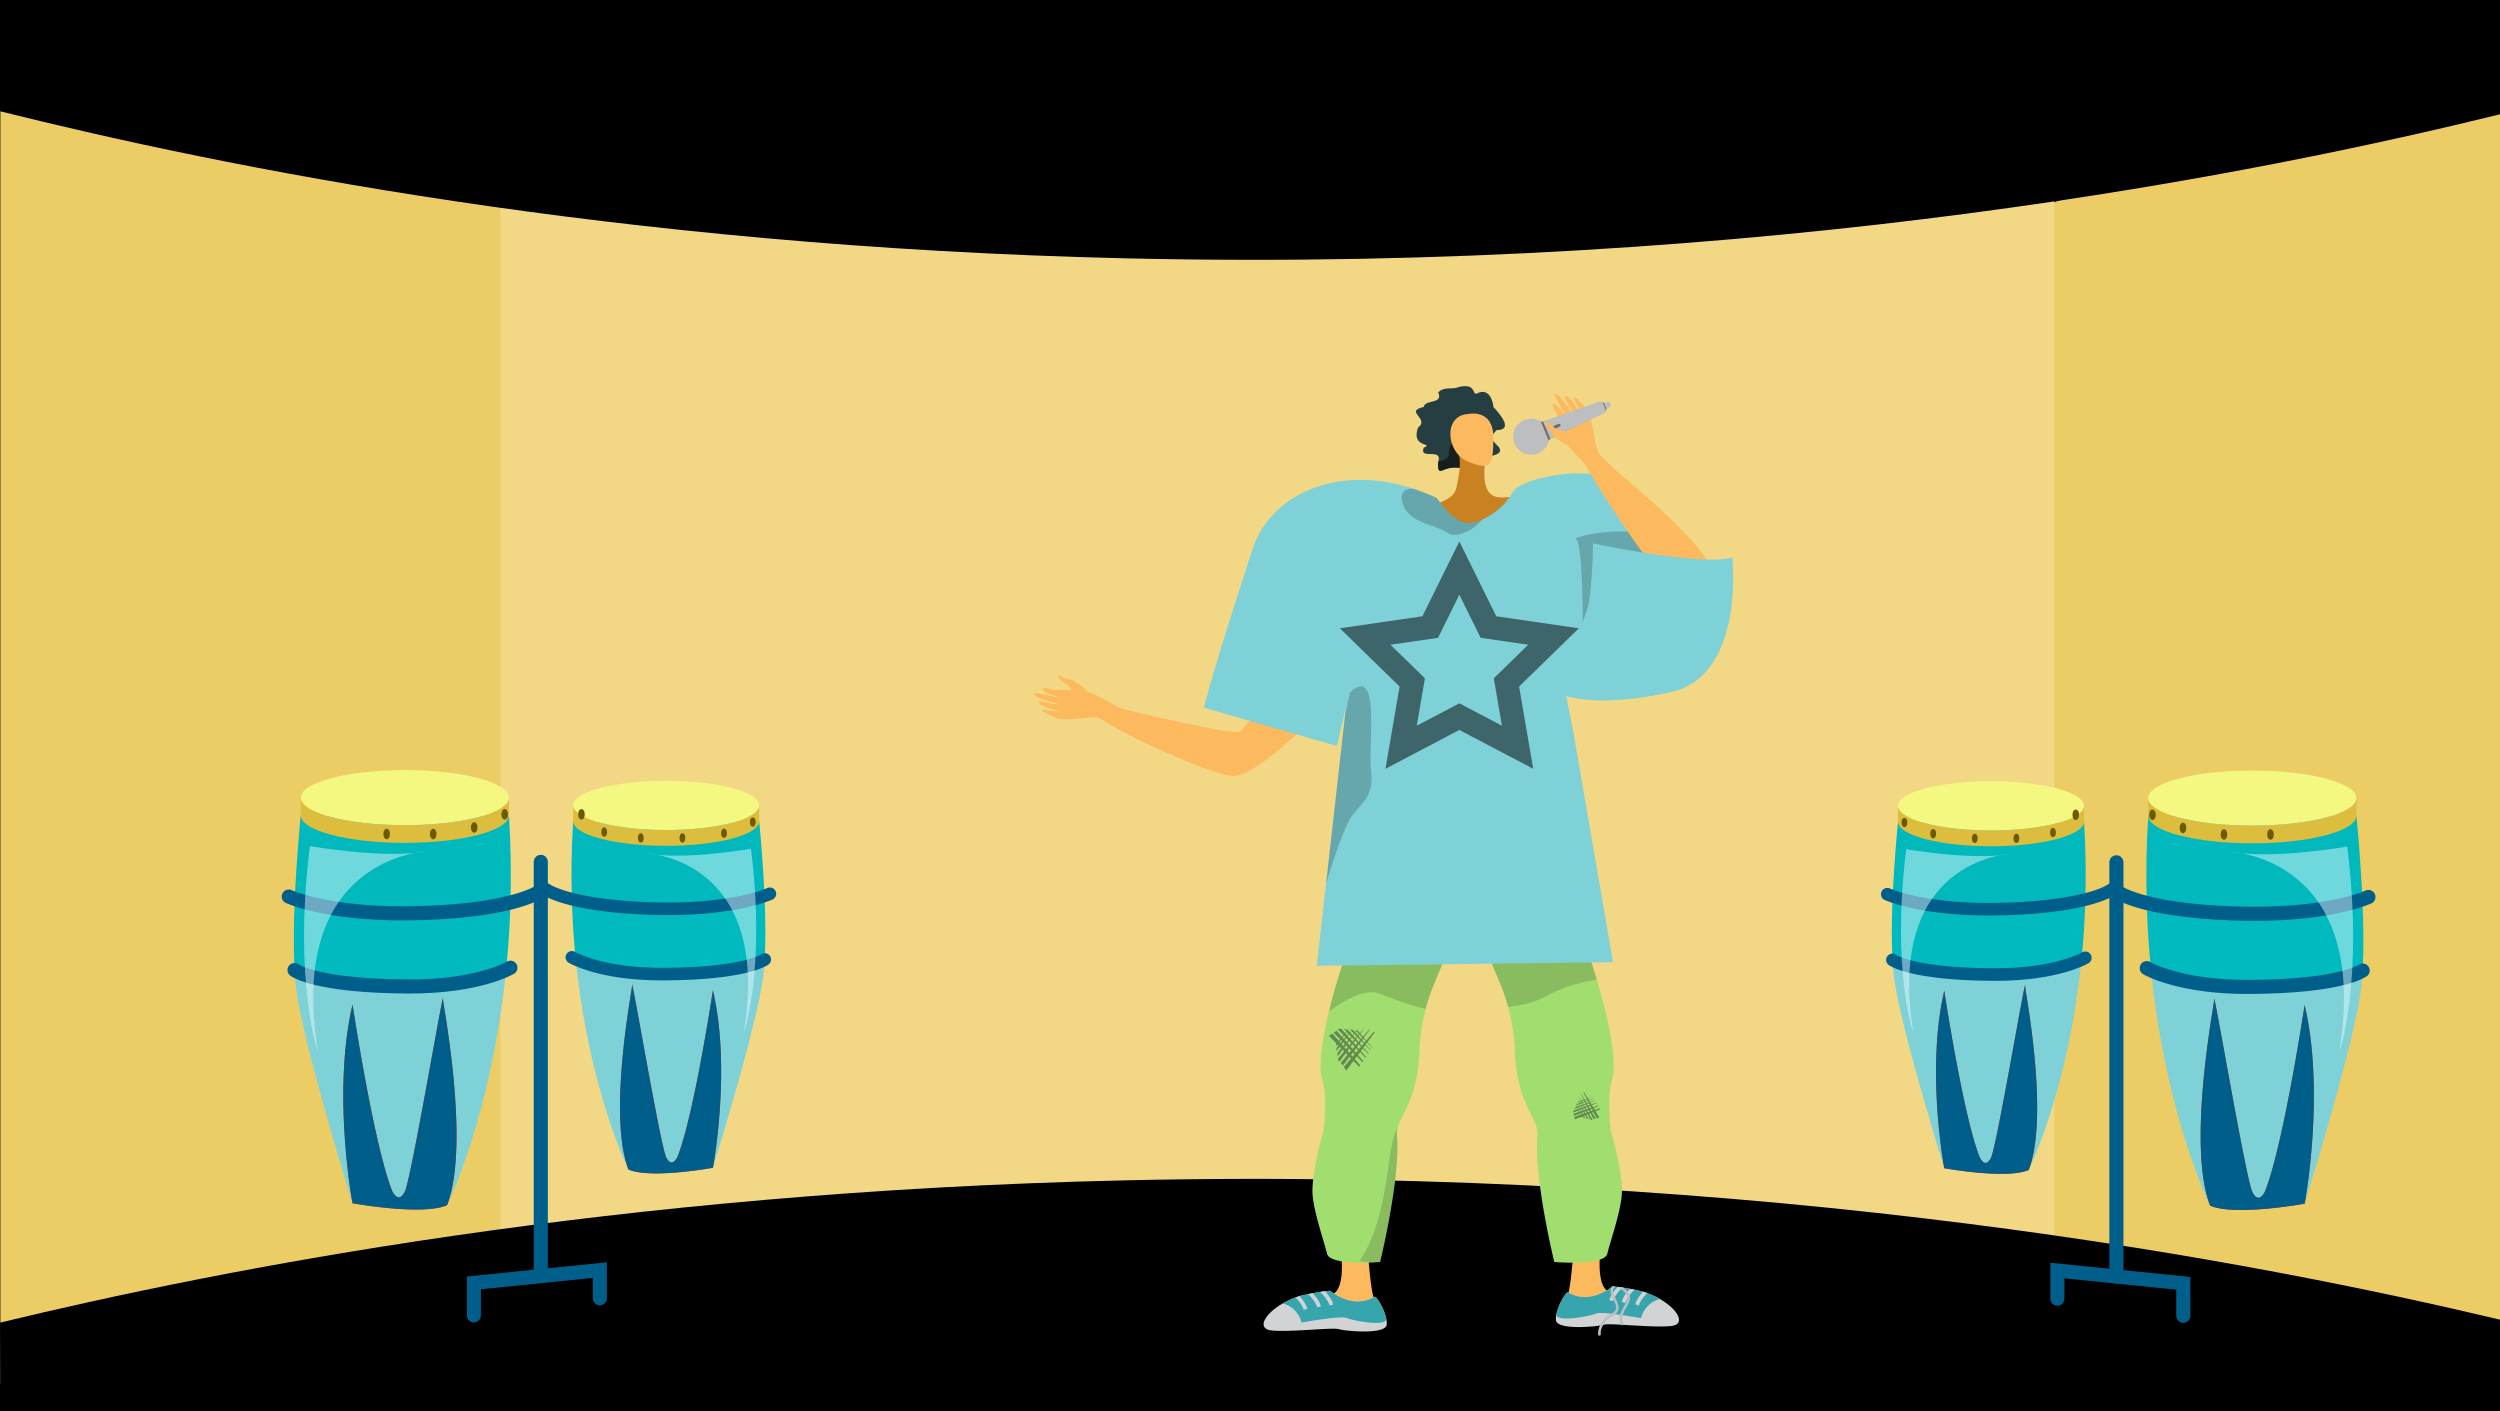 <svg xmlns="http://www.w3.org/2000/svg" xmlns:xlink="http://www.w3.org/1999/xlink" width="1366" height="771" viewBox="0 0 1366 771"><defs><style>.a,.ac,.ag,.n{fill:none;}.b{clip-path:url(#a);}.c{fill:#000;}.d{fill:#ebcc65;}.e{fill:#f2d785;}.f{fill:#fcb95d;}.f,.g,.h,.i,.j,.k,.l,.m,.n,.o,.s,.t{fill-rule:evenodd;}.g{fill:#a1dd6f;}.h,.r{opacity:0.15;}.i{fill:#243e41;}.j{fill:#171f1c;}.k{fill:#c98121;}.l{fill:#f7805c;}.aa,.m{fill:#7fd1d8;}.n{stroke:#3e6569;stroke-width:12.871px;}.ac,.ag,.n{stroke-miterlimit:10;}.o{opacity:0.2;}.p{opacity:0.5;}.q{fill:#243330;}.s,.u{fill:#d1d3d4;}.t{fill:#36a5ad;}.v{fill:#bcbec0;}.w{fill:#6d6e71;}.x{fill:#e6e7e8;}.y{fill:#01b8bc;}.z{fill:#01babf;}.ab{fill:#e5291e;}.ac,.ag{stroke:#005e8b;stroke-linecap:round;}.ac{stroke-width:7.704px;}.ad{fill:#dcbd3e;}.ae{fill:#f5f880;}.af{fill:#005e8b;}.ag{stroke-width:6.882px;}.ah{fill:#e9feff;opacity:0.47;}.ai{fill:#6b5a00;}</style><clipPath id="a"><rect class="a" width="1366" height="771" transform="translate(4457.724)"/></clipPath></defs><g transform="translate(-4457.724)"><g class="b"><rect class="c" width="1366" height="771" transform="translate(4457.724)"/><path class="d" d="M5823.724,9.537V768L5581.5,700.414l-32.991-6.263,1.636-558.092,30.118-25.56Z"/><path class="d" d="M4774.021,125.471l-16.051,556.371-300.044,74.4V6.188L4756.77,99.758Z"/><path class="e" d="M5155.7,89.071H4731.094V706.455h849.166V89.071Z"/><path class="c" d="M4457.724,60.78c121.657,30.38,335.7,73.888,615,80.372,352.972,8.194,622.429-47.1,751-78.7V0h-1366Z"/><path class="c" d="M4457.724,722.684c121.657-29.39,335.7-71.481,615-77.753,352.972-7.928,622.429,45.568,751,76.133v47.19L4457.924,771Z"/></g><g transform="translate(6.402 29)"><path class="f" d="M5163,369.269c-.957.664-26.6,25.922-37.775,25.745s-64.028-24.005-75.743-33.519c0,0,15.551-2.088,16.6-2.444s57.434,13.552,62.574,11.9c1.755-.562,10.5-16.241,28.119-22.919S5163,369.269,5163,369.269Z"/><path class="f" d="M5061.192,356.812c-1.071-.38-12.511-8.007-18.576-8.369s-15.107-.189-18.265-1.114c-3.715-1.089-4.576.758-.277,2.519,2.794,1.145,8.493,2.846,9.742,2.842.6,0-3.354-.443-7.671-1.306-4.589-.918-9.578-2.233-9.768-1.222-.367,1.96,12.889,5.61,15.208,5.794a47.387,47.387,0,0,1-6.116-.582c-2.768-.453-5.958-1.483-6.55-.747-.934,1.159,6.125,4.142,11.894,4.814.108.223-1.731.681-8.539-.684-.685-.138-2.4.32-.131,1.467,4.769,2.412,6.676,3.884,13.457,3.78,6.612-.1,13.839-2.168,18.66-.46Z"/><path class="f" d="M5045.553,349.02s-5.354-6.347-11.135-7.13c-3.436-.466-3.394-1.53-3.988-1.815-1.969-.944.062,3.376,3,4.354,2.389.8,3.886,5.688,5.341,6.665s5.762,2.68,6.794,1.94S5045.553,349.02,5045.553,349.02Z"/><path class="f" d="M5061.192,356.812s2.459,1.534,10.869,3.4-3.9,4.573-3.9,4.573l-16.214-3.389Z"/><path class="f" d="M5310.811,657.487s-1.16,16.283-2.9,21.57,11.055,3.643,11.62,3.843S5330,676.574,5330,676.574s-6.339-1.929-4.265-22.071S5310.811,657.487,5310.811,657.487Z"/><path class="f" d="M5199.056,658.806s1.16,16.282,2.9,21.569-11.056,3.644-11.621,3.844-10.465-6.326-10.465-6.326,6.339-1.929,4.265-22.071S5199.056,658.806,5199.056,658.806Z"/><path class="g" d="M5240.432,494.216c-1.318,6.172-6.468,14.169-10.068,27.894a113.607,113.607,0,0,0-3.495,23.97c-1.134,25.667-10.1,33.354-11.943,41.407a12.337,12.337,0,0,0-.288,3.854c2.008,23.378-9.237,69.21-9.237,69.21s-2.4.2-5.806.317c-8.138.268-22.067-.014-23.208-4.932-1.628-6.982-7.955-24.561-7.955-34.256s4.192-26.71,5.559-30.839,2.262-22.877,0-29.338c-2.579-7.377-.162-22.758,3.466-37.793,4.207-17.417,10.055-34.362,11.682-37.829,0,0,29.162-12.52,35.412-10.11S5242.376,485.106,5240.432,494.216Z"/><path class="g" d="M5337.55,621.68c0,9.7-6.327,27.274-7.955,34.256s-29.014,4.615-29.014,4.615-11.245-45.832-9.237-69.21c.853-9.955-10.914-15.6-12.231-45.261a112.906,112.906,0,0,0-3.749-24.921c-3.586-13.147-8.525-20.919-9.814-26.943-1.945-9.11,9.631-16.029,15.881-18.445s35.411,10.11,35.411,10.11a210.684,210.684,0,0,1,6.947,20.383c5.616,18.784,11.816,44.9,8.2,55.239-2.262,6.461-1.367,25.216,0,29.338S5337.55,611.985,5337.55,621.68Z"/><path class="h" d="M5240.432,494.216c-1.318,6.172-6.468,14.169-10.068,27.894-7.2-.93-16.516-5.051-25.823-8.356-7.792-2.762-19.171,4.15-27.084,9.956,4.207-17.417,10.055-34.362,11.682-37.829,0,0,29.162-12.52,35.412-10.11S5242.376,485.106,5240.432,494.216Z"/><path class="h" d="M5323.789,506.264a87.405,87.405,0,0,0-28.563,9.477c-5.946,3.128-12.872,4.692-19.862,5.418-3.586-13.147-8.525-20.919-9.814-26.943-1.945-9.11,9.631-16.029,15.881-18.445s35.411,10.11,35.411,10.11A210.684,210.684,0,0,1,5323.789,506.264Z"/><path class="i" d="M5269.007,205.991c-3.7,4.836-4.716,2.945,1.317,9.361,2.717,4.166-3.735,4.226-8.319,6.428a8.75,8.75,0,0,0-2.6,1.772c-2.274,1.963-6.811,2.382-11.12,3.016-9.17-1.1-11.4,6.177-11.133-3.016.036-.12.084-.24.108-.359,2.25-7.769-10.642-.647-8.008-7.553,6.021-2.73-7.374.263-3.017-11.121,6.416-4.788-7.84-8.75,3.017-11.132.706-4.274,10.8-1.425,7.9-7.9,2.9-3.483,8.367-1.484,11.133-3.016,11.048-2.49,6.416,5.925,11.12,3.016,6.237-2.107,7.865,5.938,7.912,7.9C5270.9,197.241,5278.548,205.991,5269.007,205.991Z"/><path class="j" d="M5262,221.78a8.75,8.75,0,0,0-2.6,1.772c-2.274,1.963-6.811,2.382-11.12,3.016-9.17-1.1-11.4,6.177-11.133-3.016.036-.12.084-.24.108-.359,3-.563,5.759-1.66,5.758-4.034,0-10.72,12.7-11.93,12.7-11.93s3.451,7.285,3.666,8.075C5259.491,215.711,5260.724,218.74,5262,221.78Z"/><path class="k" d="M5216.236,249.167s28.362-.405,30.793-11.345,2.836-16.907,0-23.242,16.207,7.035,16.207,7.035-2.026,8.509,0,14.992,6.483,6.613,13.371,5.94,0,21.206,0,21.206-24.674,2.676-26.518,3.566-27.37.325-28.585,0S5216.236,249.167,5216.236,249.167Z"/><path class="l" d="M5207.69,419.185c1.153.087,6.648-2.227,15.436,3.348s17.772,14.288,24.421,12.948,2.2-8.92-1.651-10.584c-3.463-1.5-10-3.447-8.586-5.932s4.5-2.2,7.608.009,5.587.081,4.521-1.159-8.772-5.663-10.631-6.035c-1.375-.276-7.625,1.607-10.907.813s-16.326-5.12-16.326-5.12Z"/><path class="f" d="M5253.512,197.221s13.776-3.231,13.776,12.81-1.621,18.068-13.776,13.206S5239.736,197.948,5253.512,197.221Z"/><path class="m" d="M5321.838,379.076l-.7-.959A10.2,10.2,0,0,1,5321.838,379.076Z"/><path class="m" d="M5306.957,351.041l4.707,23.673,5.242,30.48,15.754,91.552L5170.82,498.7l5.052-44.789,2.727-24.181,1.867-16.508,5.869-52.039.437-3.854-4.939,21.306-72.683-20.985s3.987-17.682,26.9-87.491c8.476-25.843,42.387-46.649,87.078-32.255a117.17,117.17,0,0,1,12.766,4.96c2.2,1,10.6,18.9,24.2,12.6.289-.134.578-.268.86-.409,12.415-5.988,15.254-12.823,17.29-15.627,0-.007.007-.014.014-.021.071-.085.134-.169.2-.254,1.431-1.8,4.911-3.713,9.674-5.333,8.582-2.924,21.349-5.066,32.361-3.784,5.594.641,10.738,2.163,14.655,4.911,10.963,7.7,21.123,21.327,27.33,39.942q.571,1.7,1.092,3.452c.177.543.353,1.092.536,1.642,1.571,4.847,3.163,9.815,4.749,14.817,1.62,5.115,3.227,10.266,4.805,15.374,3.1,10.047,6.073,19.9,8.7,28.937a35.012,35.012,0,0,1-17.628,9.814C5324.571,358.087,5306.957,351.041,5306.957,351.041Z"/><path class="n" d="M5248.712,281.4l15.9,32.225,35.562,5.168-25.733,25.084,6.075,35.419-31.808-16.722L5216.9,379.291l6.075-35.419-25.733-25.084,35.562-5.168Z"/><path class="o" d="M5190.288,416.524c-4.4,5.5-11.154,26.625-14.416,37.391l10.463-92.728,2.713-12.056c16.909-15.169,9.694,29.1,11.435,42.528S5196.255,409.062,5190.288,416.524Z"/><path class="o" d="M5260.956,255.057c-4.023,5.214-13.436,10.576-18.84,7.039-7.976-5.214-22.236-5.221-24.724-17.4-.986-4.819,1.9-6.51,5.736-6.785a117.17,117.17,0,0,1,12.766,4.96c2.2,1,10.6,18.9,24.2,12.6C5260.385,255.332,5260.674,255.2,5260.956,255.057Z"/><path class="l" d="M5321.838,379.076l-.7-.959A10.2,10.2,0,0,1,5321.838,379.076Z"/><g class="p"><path class="q" d="M5201.932,534.8l-.614.72-5.868,6.884-9.823,11.519q.408.606.776,1.253c.157.278.309.56.457.843l8.428-11.288,7.161-9.632C5202.276,535,5202.1,534.9,5201.932,534.8Z"/><path class="q" d="M5199.562,533.361l-2.218,2.6-4.684,5.493-8.782,10.295a15.026,15.026,0,0,1,1.255,1.474l7.4-9.909c2.311-3.109,4.637-6.237,6.414-8.627l.865-1.17Z"/><path class="q" d="M5183.151,551.055c2.64-3.531,13.016-17.415,14.215-19.123l-.018-.013L5182.521,549.3l.01,1.244Q5182.849,550.788,5183.151,551.055Z"/><path class="q" d="M5194.051,532.206c-.245.435-11.927,16.051-11.927,16.051l-.018-2.056Z"/><path class="q" d="M5191.116,532.433c-.2.347-9.524,12.818-9.524,12.818l-.018-1.641Z"/><path class="q" d="M5189,532.372c-.155.277-7.609,10.239-7.609,10.239l-.016-1.31Z"/><path class="q" d="M5194.573,553.116l-15.227-17.366q-.948.621-1.923,1.2c4.431,4.539,10.944,11.208,16.575,16.957C5194.189,553.645,5194.381,553.381,5194.573,553.116Z"/><path class="q" d="M5196.227,550.843,5181.6,534.164q-.76.574-1.547,1.111c3.719,3.811,10.423,10.677,15.765,16.129Z"/><path class="q" d="M5197.8,548.65l-13.451-15.34-1.284-.315q-.33.279-.666.547c2.565,2.63,10,10.246,15.135,15.483Z"/><path class="q" d="M5199.162,546.674l-11.34-12.933-2.29-.563s8.464,8.679,13.452,13.76Z"/><path class="q" d="M5200.35,544.857l-9.6-10.949-1.831-.449s7.44,7.629,11.319,11.575Z"/><path class="q" d="M5201.4,543.54l-8.055-9.185-1.464-.359s6.458,6.622,9.425,9.636C5201.333,543.6,5201.364,543.57,5201.4,543.54Z"/></g><g class="p"><path class="q" d="M5316.452,567.768l.273.535,2.61,5.113,4.366,8.559c.3-.061.611-.112.924-.15q.3-.038.6-.064l-4.57-7.684-3.907-6.539C5316.653,567.615,5316.553,567.692,5316.452,567.768Z"/><path class="q" d="M5315.035,568.809l.986,1.932,2.082,4.082,3.9,7.65a9.541,9.541,0,0,1,1.169-.377c-.953-1.6-2.476-4.164-4.012-6.746l-3.5-5.858-.476-.791Z"/><path class="q" d="M5321.421,582.73c-1.429-2.406-7.048-11.863-7.758-12.981l-.012.008,6.586,12.916.732.3C5321.117,582.885,5321.267,582.8,5321.421,582.73Z"/><path class="q" d="M5313.018,571.759c.2.249,6.513,10.894,6.513,10.894l-1.21-.489Z"/><path class="q" d="M5312.438,573.535c.156.2,5.2,8.7,5.2,8.7l-.967-.388Z"/><path class="q" d="M5311.888,574.762c.124.159,4.154,6.95,4.154,6.95l-.772-.309Z"/><path class="q" d="M5325.4,576.534l-13.883,4.708q.135.708.239,1.42c3.738-1.495,9.231-3.693,13.97-5.6Q5325.568,576.8,5325.4,576.534Z"/><path class="q" d="M5324.474,575.013l-13.333,4.521q.152.586.275,1.178c3.139-1.255,8.793-3.517,13.288-5.324Z"/><path class="q" d="M5323.57,573.558l-12.262,4.159-.5.676q.083.261.159.523c2.165-.865,8.437-3.372,12.755-5.111C5323.674,573.723,5323.622,573.64,5323.57,573.558Z"/><path class="q" d="M5322.743,572.278l-10.339,3.506-.886,1.206s7.146-2.853,11.337-4.543C5322.818,572.391,5322.78,572.335,5322.743,572.278Z"/><path class="q" d="M5321.966,571.141l-8.752,2.968-.708.964s6.281-2.508,9.537-3.823Z"/><path class="q" d="M5321.448,570.207l-7.342,2.491-.567.771s5.452-2.177,7.94-3.184C5321.469,570.259,5321.458,570.233,5321.448,570.207Z"/></g><path class="r" d="M5214.638,591.341c2.008,23.378-9.237,69.21-9.237,69.21s-2.4.2-5.806.317c.049-.486-5.777-.44-5.452-.894,13.429-18.775,15.418-52.719,17.283-61.422.429-2.005,1.485-8.106,3.5-11.065A12.337,12.337,0,0,0,5214.638,591.341Z"/><path class="s" d="M5364.852,695.477c-6,.8-18.15-.113-26.985-.606h-.007c-.282-.022-.543-.036-.81-.05-4.608-.246-8.188-.359-9.287-.007a4.355,4.355,0,0,1-.444.12c-.436.106-1.042.225-1.782.338-6.665,1.036-23.878,2.065-24.089-3.107a12.621,12.621,0,0,1,.282-2.966c.042-.212.084-.423.14-.634.007-.014.007-.021.015-.036.063-.281.133-.57.218-.859.007-.007.007-.007.007-.014,1.522-5.341,5.207-10.984,6.024-10.5,10.935,6.51,21.63-1.191,23.836-2.945.274-.219.415-.346.415-.346s.416.029,1.205.106c.43.049.979.113,1.628.19.352.043.732.092,1.148.148.141.021.282.036.423.064q.507.063,1.078.148c.183.028.366.056.564.091h.007q1.553.243,3.466.6c.8.148,1.628.31,2.508.493,1.325.268,2.748.585,4.256.937.141.043.289.092.43.141.754.233,1.493.494,2.219.761a46.281,46.281,0,0,1,6.94,3.227l.007.007C5368.5,686.634,5372.257,694.49,5364.852,695.477Z"/><path class="t" d="M5358.264,680.779a14.358,14.358,0,0,0-10.294,10.463s-4.706-.867-10.04-1.649l-1.4-.19c-.852-.12-1.719-.239-2.579-.345-.739-.092-1.472-.176-2.184-.254-3.959-.422-7.384-.577-8.5-.049-3.015,1.423-21.743,4.981-21.538.444a2.268,2.268,0,0,1,.14-.634c.007-.014.007-.021.015-.036a5.271,5.271,0,0,0,.218-.859c.007-.007.007-.007.007-.014,1.522-5.341,5.207-10.984,6.024-10.5,10.935,6.51,21.63-1.191,23.836-2.945.274-.219.415-.346.415-.346s.416.029,1.205.106c.43.049.979.113,1.628.19.352.043.732.092,1.148.148.141.021.282.036.423.064q.507.063,1.078.148c.183.028.366.056.564.091h.007q1.553.243,3.466.6c.8.148,1.628.31,2.508.493,1.325.268,2.748.585,4.256.937.141.043.289.092.43.141.754.233,1.493.494,2.219.761a46.281,46.281,0,0,1,6.94,3.227Z"/><path class="u" d="M5337.867,674.523c-.2.19-.493.465-.846.824a20.965,20.965,0,0,0-3.311,4.234,9.986,9.986,0,0,0-.768,1.649,6.913,6.913,0,0,0-.2.67l-2.051-.5a10.793,10.793,0,0,1,1.071-2.663v-.007a15.577,15.577,0,0,1,.994-1.585,23.485,23.485,0,0,1,2.459-2.981c.352.043.732.092,1.148.148.141.021.282.036.423.064Q5337.3,674.438,5337.867,674.523Z"/><path class="u" d="M5344.412,675.706c-1.176,1.107-4.2,4.193-4.925,7.194l-2.057-.5c.683-2.819,2.91-5.545,4.474-7.187C5342.7,675.361,5343.532,675.523,5344.412,675.706Z"/><path class="u" d="M5351.317,677.545c-1.374,1.367-3.8,4.073-4.439,6.722l-2.05-.5c.648-2.706,2.727-5.327,4.27-6.983C5349.852,677.017,5350.591,677.278,5351.317,677.545Z"/><path class="v" d="M5333.949,689.058a8.682,8.682,0,0,1-1.662,1.071,12.079,12.079,0,0,0-4.968,4.8c-1.247,2.17-1.634,4.354-1.2,5.5l-1.318.5c-.521-1.367-.268-3.495.733-5.665a13.619,13.619,0,0,1,6.116-6.4l.112-.064c3.509-1.825,2.931-3.917,1.177-7.574-.1-.211-.2-.43-.317-.655-.2-.4-.4-.81-.585-1.219-.1-.211-.19-.423-.275-.627a4.975,4.975,0,0,1-.211-3.8,3.229,3.229,0,0,1,.416-.711c.274-.219.415-.346.415-.346s.416.029,1.205.106l.19.557a1.793,1.793,0,0,0-.944.965,2.835,2.835,0,0,0-.077,1.649,6.964,6.964,0,0,0,.549,1.613l.4.824c.063.127.12.254.183.374C5335.464,683.175,5337.085,686.493,5333.949,689.058Z"/><path class="v" d="M5341.58,682.153a26.346,26.346,0,0,1-1.8,3.572,19.111,19.111,0,0,0-1.853,3.868,6.077,6.077,0,0,0,.557,4.939l-.62.339h-.007l-.613.331c-.071-.127-.134-.254-.2-.381a7.329,7.329,0,0,1-.522-5.418,19.55,19.55,0,0,1,2.029-4.375,24.012,24.012,0,0,0,1.705-3.375,3.81,3.81,0,0,0,.24-1.17,4.325,4.325,0,0,0-.824-2.607,9.883,9.883,0,0,0-2.657-2.529c-.338-.225-.556-.352-.57-.359l.338-.613q.507.063,1.078.148c.183.028.366.056.564.091h.007a11.369,11.369,0,0,1,2.148,2.086,6.809,6.809,0,0,1,1.093,2.029A5.053,5.053,0,0,1,5341.58,682.153Z"/><path class="s" d="M5145.642,697.887c6,.8,18.15-.113,26.985-.606h.008c.281-.021.542-.035.81-.049,4.608-.247,8.187-.359,9.286-.007.12.042.268.077.444.12.437.105,1.043.225,1.782.338,6.666,1.036,23.878,2.064,24.09-3.107a12.734,12.734,0,0,0-.282-2.967c-.042-.211-.085-.422-.141-.634-.007-.014-.007-.021-.014-.035-.064-.282-.134-.571-.219-.859-.007-.008-.007-.008-.007-.015-1.522-5.34-5.206-10.984-6.024-10.5-10.935,6.511-21.63-1.19-23.835-2.945-.275-.218-.416-.345-.416-.345s-.416.028-1.205.106c-.43.049-.979.112-1.627.19-.353.042-.733.091-1.149.148-.141.021-.282.035-.423.063q-.507.065-1.078.148c-.183.028-.366.057-.563.092h-.007c-1.036.162-2.191.359-3.467.6-.8.148-1.627.31-2.508.493-1.325.268-2.748.585-4.256.937-.14.042-.288.092-.429.141-.754.232-1.494.493-2.22.761a46.3,46.3,0,0,0-6.94,3.227l-.007.007C5142,689.045,5138.237,696.9,5145.642,697.887Z"/><path class="t" d="M5152.23,683.19a14.356,14.356,0,0,1,10.294,10.463s4.706-.867,10.04-1.649l1.4-.19c.853-.12,1.719-.24,2.579-.345.74-.092,1.472-.177,2.184-.254,3.96-.423,7.384-.578,8.5-.049,3.016,1.423,21.743,4.981,21.539.443a2.279,2.279,0,0,0-.141-.634c-.007-.014-.007-.021-.014-.035a5.375,5.375,0,0,1-.219-.859c-.007-.008-.007-.008-.007-.015-1.522-5.34-5.206-10.984-6.024-10.5-10.935,6.511-21.63-1.19-23.835-2.945-.275-.218-.416-.345-.416-.345s-.416.028-1.205.106c-.43.049-.979.112-1.627.19-.353.042-.733.091-1.149.148-.141.021-.282.035-.423.063q-.507.065-1.078.148c-.183.028-.366.057-.563.092h-.007c-1.036.162-2.191.359-3.467.6-.8.148-1.627.31-2.508.493-1.325.268-2.748.585-4.256.937-.14.042-.288.092-.429.141-.754.232-1.494.493-2.22.761a46.3,46.3,0,0,0-6.94,3.227Z"/><path class="u" d="M5172.627,676.933c.205.19.494.465.846.825a20.983,20.983,0,0,1,3.311,4.234,9.9,9.9,0,0,1,.768,1.649c.078.218.141.444.2.669l2.05-.5a10.721,10.721,0,0,0-1.071-2.663v-.007a15.761,15.761,0,0,0-.993-1.586,23.582,23.582,0,0,0-2.459-2.98c-.353.042-.733.091-1.149.148-.141.021-.282.035-.423.063Q5173.2,676.85,5172.627,676.933Z"/><path class="u" d="M5166.082,678.117c1.177,1.106,4.2,4.192,4.925,7.194l2.057-.5c-.683-2.818-2.91-5.545-4.474-7.186C5167.794,677.772,5166.963,677.934,5166.082,678.117Z"/><path class="u" d="M5159.177,679.956c1.374,1.367,3.8,4.072,4.439,6.721l2.05-.5c-.648-2.705-2.726-5.326-4.269-6.982C5160.643,679.427,5159.9,679.688,5159.177,679.956Z"/><path class="o" d="M5316.117,311.585s0-43.683-3.523-45.8,38.751-9.864,45.092,2.114,0,40.16-2.818,39.456S5316.117,311.585,5316.117,311.585Z"/><path class="f" d="M5320.812,227.209c-.69-.911-11.634-9.554-13.753-15.25s-4.563-14.4-6.4-17.146c-2.165-3.226-.567-4.609,2.44-1.027,1.955,2.328,5.307,7.27,5.665,8.466.173.58-1.414-3.076-3.528-6.947-2.247-4.115-5.008-8.494-4.051-8.98,1.855-.944,9.345,10.64,10.2,12.8a45.344,45.344,0,0,0-2.354-5.678c-1.254-2.512-3.208-5.254-2.644-6.044.89-1.244,5.918,4.611,8.261,9.929.255.036.18-1.862-3.157-7.966-.335-.614-.373-2.392,1.43-.569,3.795,3.836,5.82,5.216,7.68,11.738,1.813,6.359,1.859,13.815,4.677,18.747Z"/><path class="w" d="M5293.185,201.271l1.378.173,32.341-10.637.928.261,1.4,3.375-.54,1.3L5298.4,210.686l-.851,1.1s-3.771-.821-3.989-.73S5293.185,201.271,5293.185,201.271Z"/><path class="v" d="M5328.635,194.61l-1.344-3.236a1.7,1.7,0,0,0-2.144-.946l-30.584,11.016,3.838,9.242,29.391-13.89A1.7,1.7,0,0,0,5328.635,194.61Z"/><path class="v" d="M5331.659,192.79l-.944-2.274-2.882.551,1.4,3.375Z"/><path class="v" d="M5278.937,213.457l-.075-.181a9.705,9.705,0,0,1,5.241-12.685l.181-.075a9.691,9.691,0,0,1,8.9.755l4.365,10.513a9.687,9.687,0,0,1-5.748,6.838l-.181.075A9.7,9.7,0,0,1,5278.937,213.457Z"/><rect class="x" width="4.313" height="1.735" rx="0.859" transform="matrix(0.924, -0.384, 0.384, 0.924, 5299.697, 203.897)"/><rect class="w" width="4.313" height="1.735" rx="0.859" transform="matrix(0.924, -0.384, 0.384, 0.924, 5299.697, 203.897)"/><path class="f" d="M5384.868,278.271c-13.018-20.478-47.048-46.187-56.355-55.534a26.6,26.6,0,0,1-11.208,1.8l.572.76c5.271,10.262,21.975,35.726,33.389,50.921,6.706,2.039,16.55,4.968,17.542,4.816,1.513-.231-.129,11.791.113,13.135.165.9-4.309,15.987-7.368,24.411C5372.009,311.994,5396.41,296.4,5384.868,278.271Z"/><path class="m" d="M5382.36,339.113a35.012,35.012,0,0,1-17.628,9.814c-40.161,9.16-57.775,2.114-57.775,2.114l4.707,23.673-23.73-8.173s29.592-52.138,31.706-66.934a262.573,262.573,0,0,0,2.113-31.7s12.168,2.607,27.056,4.995c4.4.712,9.039,1.4,13.668,1.994,7.5.965,14.965,1.691,21.384,1.86,5.77.155,10.681-.134,13.986-1.1C5397.847,275.652,5402.553,318.462,5382.36,339.113Z"/><path class="f" d="M5308.486,214.6s-7.9-3.206-10.358-8.5c-1.461-3.148-2.513-2.787-2.97-3.269-1.515-1.6,3.4-.962,5.225,1.557,1.488,2.046,6.817,2,8.216,3.1s4.35,4.705,3.909,5.917S5308.486,214.6,5308.486,214.6Z"/><path class="f" d="M5325.276,219.286l7.136,7.094-13.517.829s.347-.857-4.1-5.522,3.976-5.053,3.976-5.053Z"/></g><path class="y" d="M5597.144,491.746c-11.333,3.991-26.8,6.171-26.8,6.171-46.41,2.478-68.594-2.708-78.505-6.745.9-22.207,2.96-42.212,2.96-42.212h101.63C5597.373,463.918,5597.557,478.21,5597.144,491.746Z"/><path class="z" d="M5597.144,491.746c-.321,11.539-1.078,22.528-2.134,32.92a177.346,177.346,0,0,1-24.662,5.46c-46.547,2.455-68.709-2.753-78.6-6.79-.528-9.866-.368-21.29.091-32.164,9.911,4.037,32.1,9.223,78.505,6.745C5570.348,497.917,5585.811,495.737,5597.144,491.746Z"/><path class="aa" d="M5566.265,639.1c11.4-29.869-2.157-98.349-2-100.207.872-10.048-15.371,86.924-18.651,93.646s-6.309-.482-6.309-.482c-9.131-23.538-19.225-90.756-19.225-90.756-9.933,42.3-.413,94.748-.023,96.927-.8-2.615-23.56-75.821-27.346-103.648-.458-3.4-.78-7.181-.963-11.241,9.887,4.037,32.049,9.245,78.6,6.79a177.346,177.346,0,0,0,24.662-5.46C5588.036,593.467,5567.641,636.276,5566.265,639.1Z"/><path class="ab" d="M5566.334,638.937c-.023.046-.046.114-.069.16s-.046.115-.069.161c-11.746,5.161-44.62-.688-46.066-.941l-.046-.023a.178.178,0,0,0-.023-.069,1.145,1.145,0,0,0-.046-.206c-.734-4.129-9.658-55.288.069-96.721,0,0,10.094,67.218,19.225,90.756,0,0,3.028,7.2,6.309.482s19.523-103.694,18.651-93.646C5564.108,540.748,5577.621,609,5566.334,638.937Z"/><line class="ac" y2="226.332" transform="translate(5614.126 471.168)"/><path class="ac" d="M5581.877,709.6V694.225l68.8,6.987v17.753"/><path class="ad" d="M5494.8,440.311v8.649c0,7.41,22.758,13.444,50.815,13.444,28.08,0,50.815-6.034,50.815-13.444v-8.649Zm50.815,13.444c-15.59,0-29.529-1.862-38.851-4.8h77.706C5575.157,451.893,5561.224,453.755,5545.618,453.755Z"/><path class="ae" d="M5596.433,440.311c0,1.514-.964,2.982-2.707,4.313-6.814,5.322-25.763,9.131-48.108,9.131-22.322,0-41.294-3.809-48.108-9.131-1.743-1.331-2.707-2.8-2.707-4.313,0-7.433,22.758-13.444,50.815-13.444C5573.7,426.867,5596.433,432.878,5596.433,440.311Z"/><path class="af" d="M5566.334,638.937c-.023.046-.046.114-.069.16s-.046.115-.069.161c-11.746,5.161-44.62-.688-46.066-.941l-.046-.023a.178.178,0,0,0-.023-.069,1.145,1.145,0,0,0-.046-.206c-.734-4.129-9.658-55.288.069-96.721,0,0,10.094,67.218,19.225,90.756,0,0,3.028,7.2,6.309.482s19.523-103.694,18.651-93.646C5564.108,540.748,5577.621,609,5566.334,638.937Z"/><path class="ag" d="M5488.944,488.6s20.357,9.617,65.72,8.042c46.1-1.6,57.3-10.884,57.3-10.884"/><path class="ag" d="M5491.752,524.495s10.16,7.8,55.55,8c34.251.152,49.842-9.162,49.842-9.162"/><path class="ah" d="M5503.126,563.868c.308,1.9-12.164-33.291-3.841-99.874,0,0,36.493,6.4,56.98,2.561C5556.265,466.555,5487.761,469.116,5503.126,563.868Z"/><ellipse class="ai" cx="1.587" cy="2.561" rx="1.587" ry="2.561" transform="translate(5496.711 446.868)"/><ellipse class="ai" cx="1.587" cy="2.561" rx="1.587" ry="2.561" transform="translate(5512.423 452.95)"/><ellipse class="ai" cx="1.587" cy="2.561" rx="1.587" ry="2.561" transform="translate(5535.15 455.511)"/><ellipse class="ai" cx="1.587" cy="2.561" rx="1.587" ry="2.561" transform="translate(5557.878 455.511)"/><ellipse class="ai" cx="1.587" cy="2.561" rx="1.587" ry="2.561" transform="translate(5577.885 452.31)"/><ellipse class="ai" cx="1.777" cy="2.867" rx="1.777" ry="2.867" transform="translate(5590.133 442.323)"/><path class="y" d="M5630.716,493.633c12.685,4.468,29.994,6.908,29.994,6.908,51.95,2.773,76.782-3.031,87.876-7.55-1-24.859-3.312-47.251-3.312-47.251H5631.512C5630.459,462.483,5630.253,478.482,5630.716,493.633Z"/><path class="z" d="M5630.716,493.633c.359,12.916,1.206,25.217,2.388,36.85a198.5,198.5,0,0,0,27.606,6.112c52.1,2.748,76.911-3.082,87.979-7.6.59-11.043.411-23.831-.1-36-11.094,4.519-35.926,10.323-87.876,7.55C5660.71,500.541,5643.4,498.1,5630.716,493.633Z"/><path class="aa" d="M5665.28,658.575c-12.762-33.436,2.415-110.09,2.235-112.17-.976-11.248,17.205,97.3,20.877,104.825s7.062-.539,7.062-.539c10.221-26.348,21.52-101.59,21.52-101.59,11.12,47.354.462,106.058.026,108.5.9-2.927,26.373-84.872,30.61-116.021.514-3.8.874-8.038,1.079-12.583-11.068,4.519-35.875,10.349-87.979,7.6a198.5,198.5,0,0,1-27.606-6.112C5640.91,607.5,5663.74,655.416,5665.28,658.575Z"/><path class="ab" d="M5665.2,658.4c.025.051.051.128.076.18s.052.128.078.179c13.148,5.778,49.947-.77,51.565-1.053l.051-.025a.2.2,0,0,1,.026-.078,1.374,1.374,0,0,1,.051-.231c.822-4.622,10.812-61.888-.077-108.266,0,0-11.3,75.242-21.52,101.59,0,0-3.389,8.063-7.062.539s-21.853-116.073-20.877-104.825C5667.695,548.485,5652.569,624.882,5665.2,658.4Z"/><path class="ad" d="M5631.512,436.058v9.682c0,8.294,25.448,15.048,56.88,15.048,31.407,0,56.882-6.754,56.882-15.048v-9.682Zm13.387,9.682h86.982c-10.434,3.283-26.038,5.367-43.489,5.367C5670.924,451.107,5655.327,449.023,5644.9,445.74Z"/><path class="ae" d="M5631.512,436.058c0,1.695,1.078,3.339,3.03,4.829,7.627,5.957,28.838,10.22,53.85,10.22,24.987,0,46.224-4.263,53.851-10.22,1.952-1.49,3.031-3.134,3.031-4.829,0-8.32-25.475-15.048-56.882-15.048C5656.96,421.01,5631.512,427.738,5631.512,436.058Z"/><path class="af" d="M5665.2,658.4c.025.051.051.128.076.18s.052.128.078.179c13.148,5.778,49.947-.77,51.565-1.053l.051-.025a.2.2,0,0,1,.026-.078,1.374,1.374,0,0,1,.051-.231c.822-4.622,10.812-61.888-.077-108.266,0,0-11.3,75.242-21.52,101.59,0,0-3.389,8.063-7.062.539s-21.853-116.073-20.877-104.825C5667.695,548.485,5652.569,624.882,5665.2,658.4Z"/><path class="ac" d="M5751.832,490.116s-22.788,10.765-73.566,9c-51.6-1.791-64.14-12.183-64.14-12.183"/><path class="ac" d="M5748.689,530.292s-11.373,8.732-62.181,8.958c-38.341.17-55.792-10.256-55.792-10.256"/><path class="ah" d="M5735.956,574.365c-.344,2.123,13.617-37.265,4.3-111.8,0,0-40.849,7.167-63.781,2.867C5676.475,465.435,5753.156,468.3,5735.956,574.365Z"/><ellipse class="ai" cx="1.777" cy="2.867" rx="1.777" ry="2.867" transform="translate(5696.556 453.073)"/><ellipse class="ai" cx="1.777" cy="2.867" rx="1.777" ry="2.867" transform="translate(5671.115 453.073)"/><ellipse class="ai" cx="1.777" cy="2.867" rx="1.777" ry="2.867" transform="translate(5648.719 449.49)"/><ellipse class="ai" cx="1.777" cy="2.867" rx="1.777" ry="2.867" transform="translate(5632.057 442.323)"/><path class="y" d="M4770.19,491.507c11.333,3.991,26.8,6.171,26.8,6.171,46.41,2.478,68.594-2.707,78.505-6.744-.9-22.208-2.96-42.213-2.96-42.213H4770.9C4769.961,463.679,4769.777,477.972,4770.19,491.507Z"/><path class="z" d="M4770.19,491.507c.321,11.539,1.078,22.528,2.134,32.921a177.341,177.341,0,0,0,24.662,5.46c46.547,2.454,68.709-2.754,78.6-6.791.528-9.865.368-21.29-.091-32.163-9.911,4.037-32.1,9.222-78.505,6.744C4796.986,497.678,4781.523,495.5,4770.19,491.507Z"/><path class="aa" d="M4801.069,638.859c-11.4-29.87,2.157-98.35,2-100.208-.872-10.048,15.371,86.925,18.651,93.646s6.309-.481,6.309-.481c9.131-23.538,19.225-90.756,19.225-90.756,9.933,42.3.413,94.747.023,96.927.8-2.615,23.56-75.821,27.346-103.649.458-3.4.78-7.181.963-11.241-9.887,4.037-32.049,9.245-78.6,6.791a177.341,177.341,0,0,1-24.662-5.46C4779.3,593.228,4799.693,636.037,4801.069,638.859Z"/><path class="ab" d="M4801,638.7c.023.046.046.115.069.161s.046.114.069.16c11.746,5.162,44.62-.688,46.066-.94l.046-.023a.178.178,0,0,1,.023-.069,1.168,1.168,0,0,1,.046-.207c.734-4.129,9.658-55.288-.069-96.72,0,0-10.094,67.218-19.225,90.756,0,0-3.028,7.2-6.309.481s-19.523-103.694-18.651-93.646C4803.226,540.509,4789.713,608.76,4801,638.7Z"/><line class="ac" y2="226.332" transform="translate(4753.208 470.93)"/><path class="ac" d="M4785.457,709.365V693.986l-68.8,6.987v17.753"/><path class="ad" d="M4770.9,440.073v8.648c0,7.41,22.735,13.444,50.815,13.444,28.057,0,50.815-6.034,50.815-13.444v-8.648Zm11.96,8.648h77.706c-9.322,2.934-23.261,4.795-38.851,4.795C4806.11,453.516,4792.177,451.655,4782.861,448.721Z"/><path class="ae" d="M4770.9,440.073c0,1.513.964,2.982,2.707,4.313,6.814,5.322,25.763,9.13,48.108,9.13,22.322,0,41.294-3.808,48.108-9.13,1.743-1.331,2.707-2.8,2.707-4.313,0-7.433-22.758-13.444-50.815-13.444C4793.636,426.629,4770.9,432.64,4770.9,440.073Z"/><path class="af" d="M4801,638.7c.023.046.046.115.069.161s.046.114.069.16c11.746,5.162,44.62-.688,46.066-.94l.046-.023a.178.178,0,0,1,.023-.069,1.168,1.168,0,0,1,.046-.207c.734-4.129,9.658-55.288-.069-96.72,0,0-10.094,67.218-19.225,90.756,0,0-3.028,7.2-6.309.481s-19.523-103.694-18.651-93.646C4803.226,540.509,4789.713,608.76,4801,638.7Z"/><path class="ag" d="M4878.39,488.365s-20.357,9.617-65.72,8.042c-46.1-1.6-57.3-10.884-57.3-10.884"/><path class="ag" d="M4875.582,524.256s-10.16,7.8-55.55,8c-34.251.152-49.842-9.162-49.842-9.162"/><path class="ah" d="M4864.208,563.63c-.308,1.9,12.164-33.292,3.841-99.875,0,0-36.493,6.4-56.98,2.561C4811.069,466.316,4879.573,468.877,4864.208,563.63Z"/><ellipse class="ai" cx="1.587" cy="2.561" rx="1.587" ry="2.561" transform="translate(4867.448 446.63)"/><ellipse class="ai" cx="1.587" cy="2.561" rx="1.587" ry="2.561" transform="translate(4851.737 452.712)"/><ellipse class="ai" cx="1.587" cy="2.561" rx="1.587" ry="2.561" transform="translate(4829.009 455.273)"/><ellipse class="ai" cx="1.587" cy="2.561" rx="1.587" ry="2.561" transform="translate(4806.281 455.273)"/><ellipse class="ai" cx="1.587" cy="2.561" rx="1.587" ry="2.561" transform="translate(4786.274 452.071)"/><ellipse class="ai" cx="1.777" cy="2.867" rx="1.777" ry="2.867" transform="translate(4773.647 442.085)"/><path class="y" d="M4736.618,493.395c-12.685,4.467-29.994,6.907-29.994,6.907-51.95,2.774-76.782-3.03-87.876-7.549,1-24.859,3.312-47.252,3.312-47.252h113.762C4736.875,462.245,4737.081,478.243,4736.618,493.395Z"/><path class="z" d="M4736.618,493.395c-.359,12.916-1.206,25.217-2.388,36.85a198.5,198.5,0,0,1-27.606,6.112c-52.1,2.747-76.911-3.082-87.979-7.6-.59-11.043-.411-23.832.1-36,11.094,4.519,35.926,10.323,87.876,7.549C4706.624,500.3,4723.933,497.862,4736.618,493.395Z"/><path class="aa" d="M4702.054,658.336c12.762-33.435-2.415-110.09-2.235-112.17.976-11.247-17.205,97.3-20.877,104.825s-7.062-.539-7.062-.539c-10.221-26.347-21.52-101.589-21.52-101.589-11.12,47.353-.462,106.058-.026,108.5-.9-2.927-26.373-84.872-30.61-116.021-.514-3.8-.874-8.039-1.079-12.583,11.068,4.519,35.875,10.348,87.979,7.6a198.5,198.5,0,0,0,27.606-6.112C4726.424,607.259,4703.594,655.178,4702.054,658.336Z"/><path class="ab" d="M4702.13,658.156c-.025.052-.051.129-.076.18s-.052.128-.078.179c-13.148,5.778-49.947-.769-51.565-1.052l-.051-.026a.2.2,0,0,0-.026-.077,1.355,1.355,0,0,0-.051-.231c-.822-4.622-10.812-61.888.077-108.266,0,0,11.3,75.242,21.52,101.589,0,0,3.389,8.063,7.062.539s21.853-116.072,20.877-104.825C4699.639,548.246,4714.765,624.644,4702.13,658.156Z"/><path class="ad" d="M4622.06,435.82V445.5c0,8.295,25.475,15.049,56.882,15.049,31.432,0,56.88-6.754,56.88-15.049V435.82Zm56.882,15.049c-17.451,0-33.055-2.084-43.489-5.368h86.982C4712.007,448.785,4696.41,450.869,4678.942,450.869Z"/><path class="ae" d="M4735.822,435.82c0,1.7-1.078,3.338-3.03,4.828-7.627,5.957-28.838,10.221-53.85,10.221-24.987,0-46.224-4.264-53.851-10.221-1.952-1.49-3.031-3.133-3.031-4.828,0-8.32,25.475-15.049,56.882-15.049C4710.374,420.771,4735.822,427.5,4735.822,435.82Z"/><path class="af" d="M4702.13,658.156c-.025.052-.051.129-.076.18s-.052.128-.078.179c-13.148,5.778-49.947-.769-51.565-1.052l-.051-.026a.2.2,0,0,0-.026-.077,1.355,1.355,0,0,0-.051-.231c-.822-4.622-10.812-61.888.077-108.266,0,0,11.3,75.242,21.52,101.589,0,0,3.389,8.063,7.062.539s21.853-116.072,20.877-104.825C4699.639,548.246,4714.765,624.644,4702.13,658.156Z"/><path class="ac" d="M4615.5,489.877s22.788,10.765,73.566,9c51.6-1.792,64.14-12.183,64.14-12.183"/><path class="ac" d="M4618.645,530.053s11.373,8.733,62.181,8.958c38.341.17,55.792-10.255,55.792-10.255"/><path class="ah" d="M4631.378,574.127c.344,2.122-13.617-37.266-4.3-111.8,0,0,40.849,7.166,63.781,2.867C4690.859,465.2,4614.178,468.063,4631.378,574.127Z"/><ellipse class="ai" cx="1.777" cy="2.867" rx="1.777" ry="2.867" transform="translate(4667.225 452.834)"/><ellipse class="ai" cx="1.777" cy="2.867" rx="1.777" ry="2.867" transform="translate(4692.666 452.834)"/><ellipse class="ai" cx="1.777" cy="2.867" rx="1.777" ry="2.867" transform="translate(4715.061 449.251)"/><ellipse class="ai" cx="1.777" cy="2.867" rx="1.777" ry="2.867" transform="translate(4731.723 442.085)"/></g></svg>